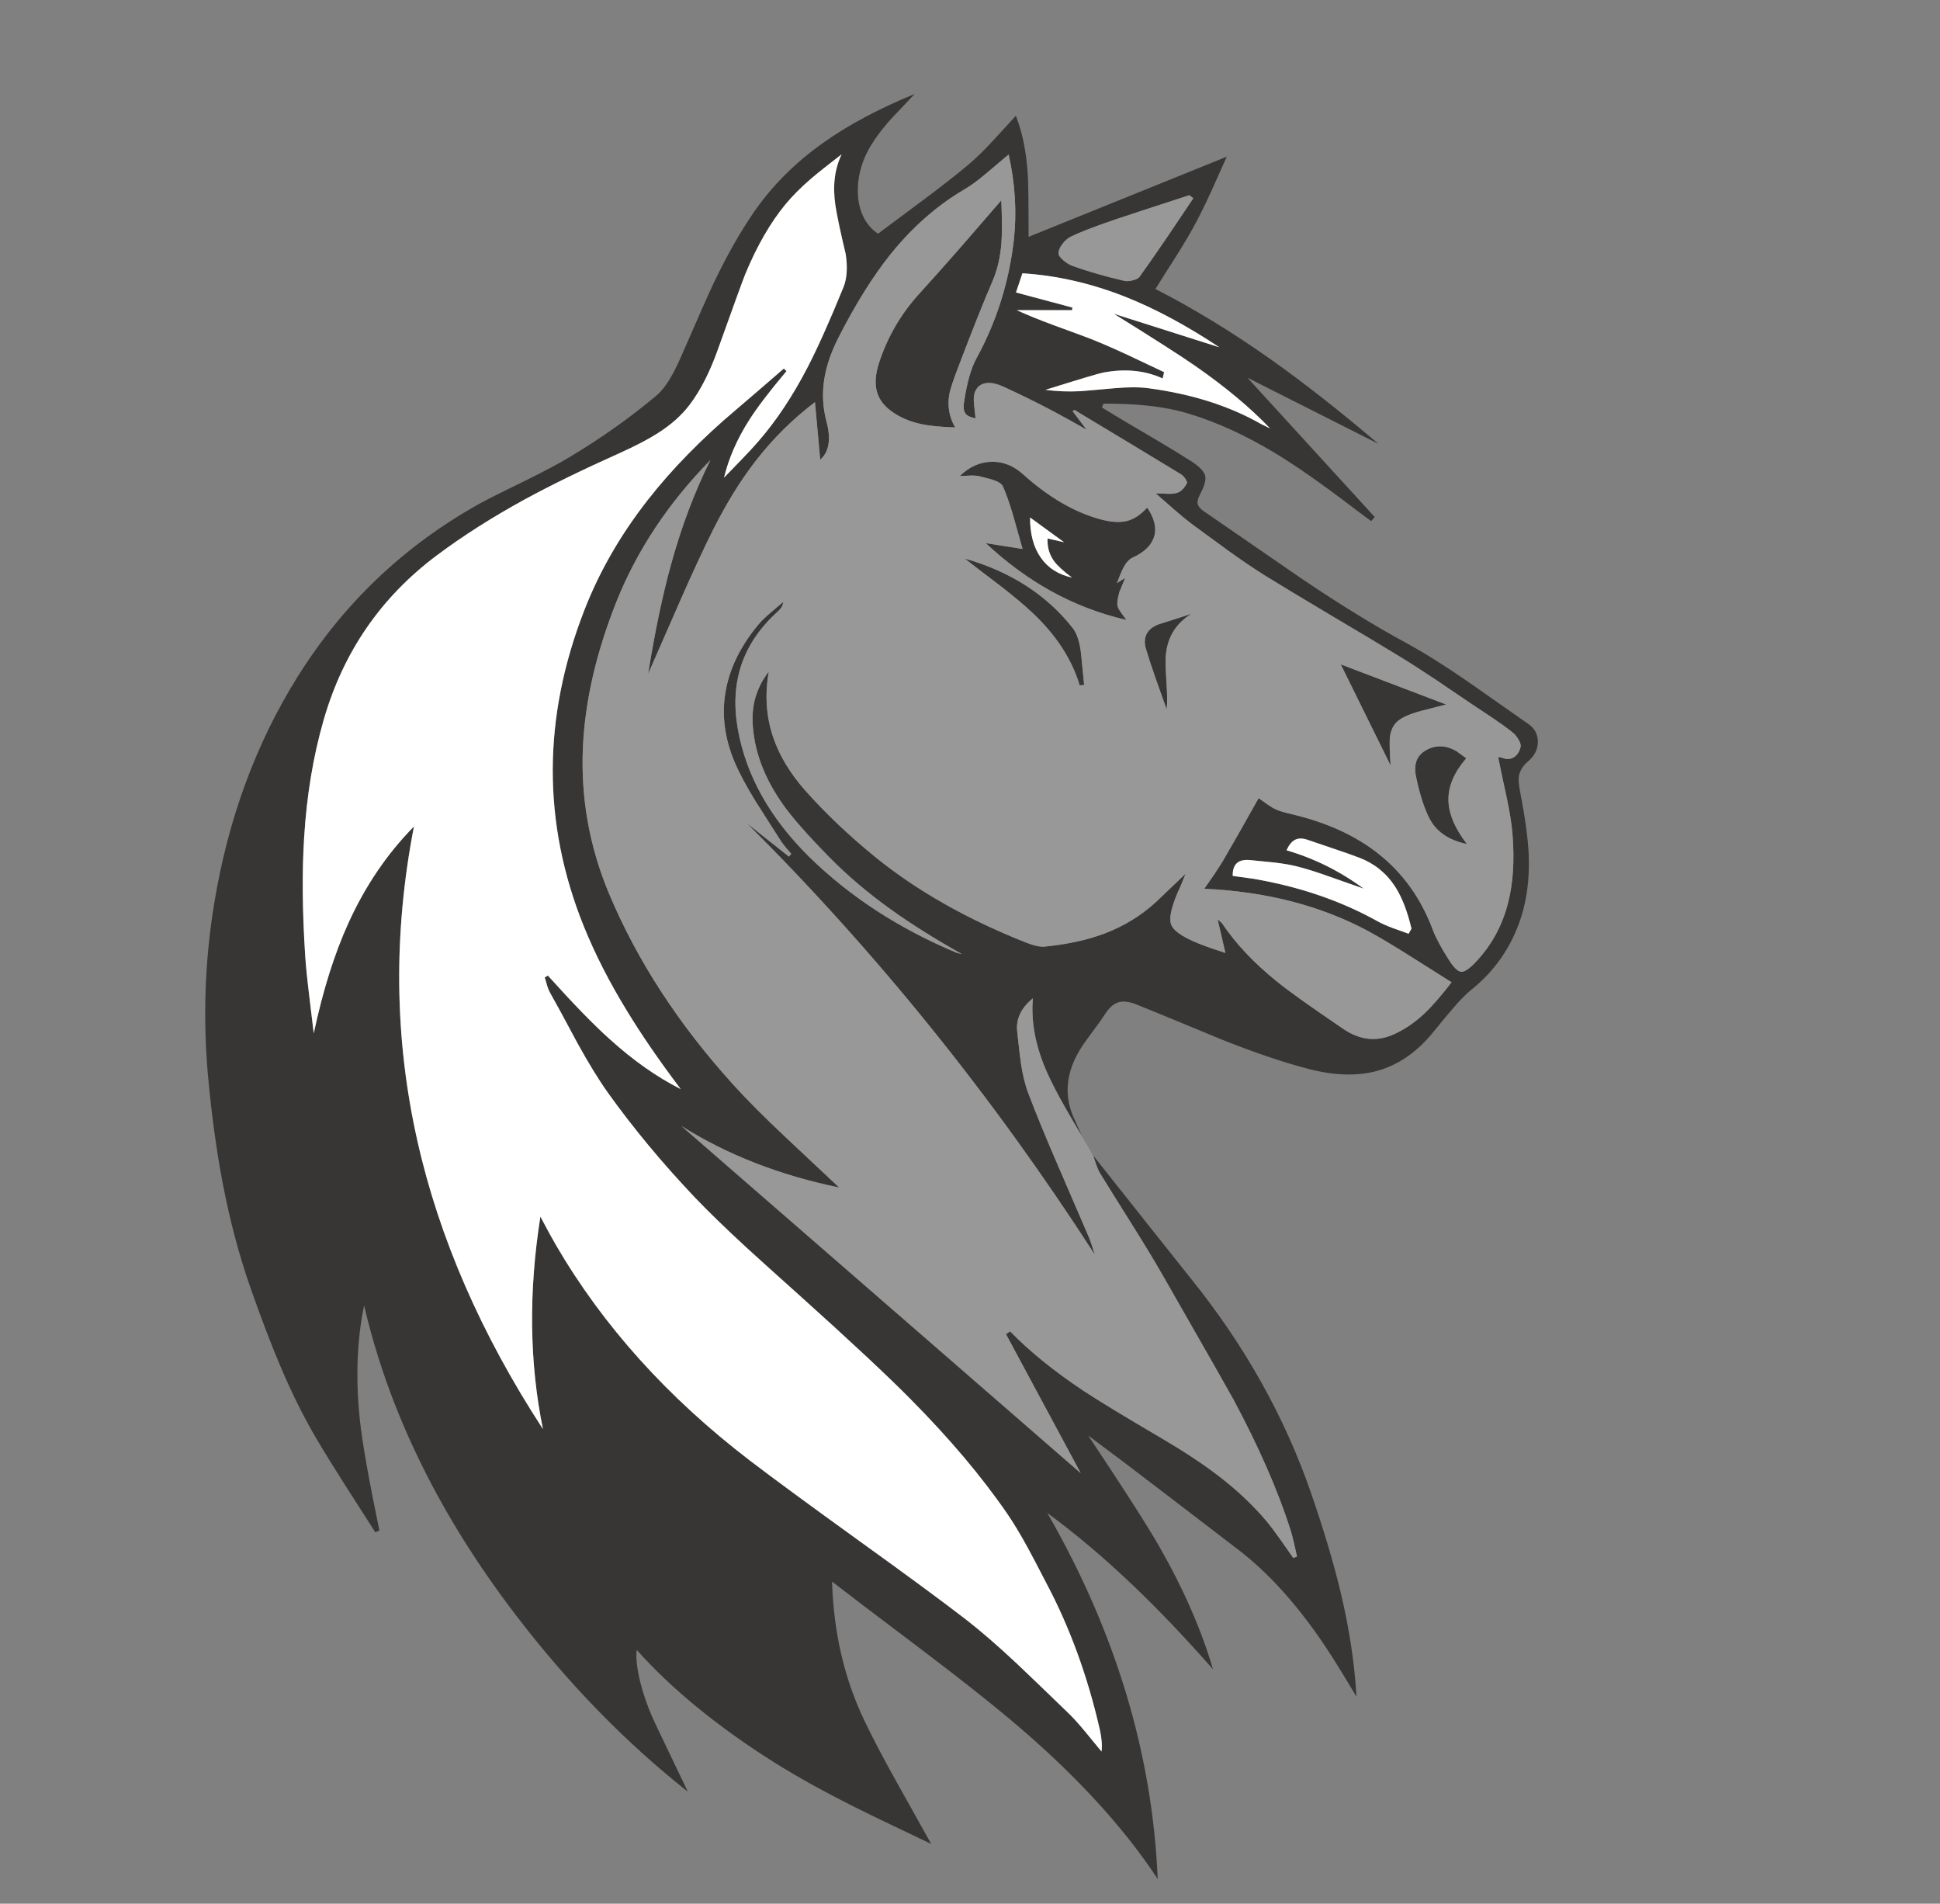 <?xml version="1.0" encoding="utf-8"?>
<!-- Generator: Adobe Illustrator 16.0.0, SVG Export Plug-In . SVG Version: 6.00 Build 0)  -->
<!DOCTYPE svg PUBLIC "-//W3C//DTD SVG 1.1//EN" "http://www.w3.org/Graphics/SVG/1.1/DTD/svg11.dtd">
<svg version="1.1" id="Layer_1" xmlns="http://www.w3.org/2000/svg" xmlns:xlink="http://www.w3.org/1999/xlink" x="0px" y="0px"
	 width="316.667px" height="310.667px" viewBox="0 0 316.667 310.667" enable-background="new 0 0 316.667 310.667"
	 xml:space="preserve">
<rect x="0" y="0" width="316.667" height="310.667" fill="#808080" stroke="none"/>
<g>
	<path fill="#383635" d="M195.158,36.43c-0.783,1.468-1.834,3.252-3.154,5.355c-1.518,2.364-2.649,4.156-3.399,5.379
		c6.162,3.146,12.454,6.985,18.876,11.517c5.43,3.846,11.264,8.427,17.507,13.74l-21.37-10.781L224.4,84.378l-0.587,0.661
		c-1.466-1.076-2.558-1.892-3.274-2.445c-4.924-3.749-9.088-6.651-12.496-8.705c-4.744-2.852-9.355-4.964-13.84-6.333
		c-2.117-0.652-4.449-1.108-6.992-1.37c-1.988-0.212-4.354-0.318-7.09-0.318l-0.246,0.636l2.494,1.515
		c1.354,0.815,3.383,2.014,6.088,3.595c2.43,1.435,4.442,2.665,6.039,3.692c1.32,0.864,2.063,1.646,2.226,2.347
		c0.163,0.667-0.13,1.703-0.882,3.105c-0.309,0.603-0.422,1.1-0.342,1.491c0.099,0.391,0.416,0.773,0.955,1.149
		c3.618,2.493,9.039,6.227,16.26,11.199c6.259,4.205,11.873,7.653,16.846,10.341c2.886,1.566,6.251,3.676,10.1,6.333
		c2.184,1.517,5.451,3.807,9.805,6.871c1.041,0.718,1.563,1.688,1.563,2.911c0,1.239-0.545,2.314-1.639,3.228
		c-0.847,0.734-1.335,1.549-1.466,2.445c-0.082,0.571,0,1.467,0.244,2.689c0.799,4.108,1.256,7.482,1.369,10.123
		c0.147,3.684-0.269,7.066-1.246,10.148c-1.549,4.809-4.279,8.77-8.191,11.883c-0.588,0.473-1.338,1.206-2.25,2.2
		c-1.32,1.517-2.576,3.017-3.766,4.499c-2.674,3.341-5.754,5.501-9.242,6.479c-3.31,0.914-7.131,0.791-11.467-0.367
		c-4.043-1.059-8.738-2.656-14.084-4.791c-6.08-2.526-10.654-4.41-13.718-5.647c-1.19-0.474-2.176-0.604-2.958-0.392
		c-0.798,0.228-1.523,0.848-2.176,1.857c-0.407,0.637-1.018,1.499-1.833,2.592c-0.881,1.189-1.5,2.047-1.858,2.568
		c-2.838,4.236-3.236,8.387-1.199,12.445c0.082,0.162,0.44,0.986,1.076,2.47l-1.076-1.858c-0.129-0.195-0.252-0.398-0.366-0.611
		c-0.474-0.83-0.945-1.654-1.418-2.469c-1.206-2.135-2.144-3.953-2.812-5.453c-1.908-4.254-2.689-8.313-2.349-12.176
		c-1.923,1.563-2.778,3.357-2.567,5.379c0.295,2.722,0.498,4.457,0.611,5.207c0.294,1.957,0.71,3.625,1.248,5.012
		c1.223,3.228,2.844,7.173,4.865,11.834c1.125,2.609,2.812,6.521,5.062,11.736c0.099,0.229,0.399,1.125,0.904,2.69
		c-16.677-25.853-35.625-49.342-56.849-70.468l6.896,5.479l0.391-0.44c-0.44-0.505-0.766-0.888-0.979-1.149
		c-0.39-0.473-0.692-0.888-0.904-1.248c-1.744-2.722-3.048-4.768-3.912-6.137c-1.5-2.429-2.642-4.556-3.424-6.381
		c-1.694-3.978-2.184-7.907-1.467-11.786c0.685-3.717,2.461-7.295,5.331-10.734c0.473-0.57,1.125-1.206,1.956-1.906
		c0.457-0.393,1.157-0.987,2.103-1.786c-0.049,0.375-0.18,0.717-0.392,1.026c-0.13,0.18-0.359,0.416-0.684,0.709
		c-5.575,5.085-7.694,11.411-6.358,18.975c1.337,7.595,5.24,14.58,11.712,20.954c6.618,6.47,14.622,11.67,24.012,15.599
		c0.016,0.017,0.301,0.089,0.855,0.22c-4.401-2.479-8.232-4.882-11.492-7.214c-3.896-2.786-7.335-5.713-10.319-8.777
		c-3.407-3.472-5.868-6.275-7.384-8.41c-2.363-3.326-3.888-6.717-4.572-10.173c-0.424-2.199-0.514-4.125-0.269-5.771
		c0.31-2.069,1.149-3.992,2.519-5.77c-0.668,3.782-0.432,7.352,0.709,10.709c1.011,3,2.763,5.909,5.257,8.729
		c3.31,3.716,7.124,7.335,11.444,10.857c6.764,5.476,14.939,10.115,24.524,13.913c1.32,0.522,2.339,0.749,3.056,0.684
		c3.667-0.359,6.912-1.06,9.731-2.103c3.228-1.223,6.056-2.949,8.484-5.184l4.817-4.597l-0.733,1.833
		c-1.516,3.212-2.046,5.38-1.589,6.505c0.474,1.141,2.354,2.306,5.647,3.496c0.523,0.197,1.582,0.555,3.18,1.077l-1.271-5.501
		c0.44,0.391,0.692,0.628,0.758,0.709c2.201,3.292,5.217,6.48,9.048,9.56c1.761,1.435,5.331,3.978,10.709,7.629
		c2.592,1.776,5.233,2.119,7.923,1.026c1.842-0.766,3.602-1.93,5.281-3.496c1.256-1.176,2.746-2.887,4.476-5.135
		c-3.065-1.94-5.339-3.375-6.823-4.305c-2.656-1.678-4.897-3.014-6.723-4.01c-7.744-4.173-16.684-6.487-26.824-6.944
		c0.098-0.146,0.62-0.896,1.564-2.25c0.604-0.912,1.093-1.669,1.468-2.274c1.386-2.363,3.334-5.786,5.843-10.269
		c0.131,0.082,0.637,0.439,1.518,1.076c0.521,0.359,0.953,0.611,1.296,0.758c0.489,0.245,1.418,0.522,2.786,0.832
		c5.592,1.337,10.229,3.464,13.914,6.381c4.027,3.164,7,7.319,8.925,12.47c0.489,1.288,1.329,2.862,2.519,4.719
		c0.831,1.353,1.532,2.054,2.104,2.103c0.537,0.049,1.345-0.496,2.42-1.638c2.576-2.738,4.328-5.975,5.257-9.707
		c0.798-3.147,1.035-6.807,0.708-10.979c-0.129-1.711-0.464-3.822-1.002-6.333c-0.62-2.82-1.068-4.94-1.346-6.358
		c0.277,0,0.434,0.008,0.466,0.025c0.815,0.358,1.516,0.35,2.103-0.025c0.522-0.326,0.881-0.864,1.076-1.614
		c0.098-0.326-0.018-0.758-0.343-1.295c-0.293-0.505-0.636-0.906-1.026-1.199c-0.881-0.701-1.965-1.482-3.253-2.347
		c-1.483-0.978-2.6-1.72-3.35-2.225c-2.593-1.76-4.539-3.081-5.845-3.96c-2.297-1.533-4.279-2.804-5.94-3.815
		c-2.282-1.401-5.942-3.594-10.979-6.578c-4.776-2.836-8.427-5.038-10.955-6.602c-1.775-1.108-3.797-2.478-6.063-4.108
		c-0.375-0.261-2.347-1.703-5.917-4.328c-0.783-0.586-1.745-1.376-2.885-2.371c-1.924-1.696-2.918-2.568-2.983-2.617
		c0.505,0,1.157,0.025,1.957,0.073c0.619,0.017,1.106-0.032,1.466-0.146c0.652-0.179,1.207-0.708,1.663-1.59
		c0.065-0.114-0.016-0.35-0.245-0.709c-0.228-0.341-0.463-0.586-0.707-0.733c-3.848-2.347-9.65-5.851-17.41-10.514l-0.293,0.196
		l2.273,3.033c-4.531-2.625-9.072-4.973-13.62-7.042c-0.929-0.424-1.76-0.62-2.493-0.588c-0.979,0.05-1.664,0.505-2.055,1.37
		c-0.229,0.489-0.293,1.198-0.195,2.127c0.049,0.522,0.131,1.28,0.245,2.274c-0.783-0.147-1.313-0.383-1.59-0.709
		c-0.326-0.391-0.423-1.019-0.293-1.883c0.473-3.195,1.149-5.59,2.03-7.188c3.293-6.016,5.33-12.478,6.113-19.39
		c0.488-4.516,0.203-9.144-0.856-13.888c-1.63,1.385-2.835,2.404-3.618,3.057c-1.385,1.174-2.6,2.063-3.643,2.665
		c-4.483,2.641-8.5,6.179-12.055,10.611c-2.869,3.586-5.696,8.118-8.484,13.595c-1.173,2.315-1.932,4.524-2.274,6.626
		c-0.391,2.364-0.277,4.711,0.343,7.043c0.766,2.884,0.424,4.955-1.027,6.21l-0.855-9.389c-3.652,2.771-6.896,5.99-9.732,9.658
		c-2.429,3.147-4.703,6.823-6.822,11.027c-1.564,3.114-3.382,7.026-5.452,11.737c-1.157,2.64-2.901,6.618-5.232,11.932
		c1.092-6.813,2.339-12.763,3.741-17.849c1.728-6.26,3.872-11.941,6.43-17.043c-6.846,6.977-11.956,14.672-15.331,23.082
		c-3.309,8.314-5.134,16.228-5.477,23.742c-0.375,8.282,1.052,16.268,4.279,23.963c4.597,10.938,11.361,21.33,20.294,31.174
		c2.201,2.43,5.053,5.291,8.558,8.582c1.956,1.842,4.857,4.565,8.704,8.168c-9.682-1.99-18.273-5.338-25.771-10.049l65.187,56.652
		l-12.201-22.689l0.685-0.44c3.194,3.276,7.18,6.503,11.957,9.682c2.331,1.55,6.708,4.206,13.13,7.972
		c3.456,2.039,6.439,4.019,8.949,5.941c3.016,2.314,5.615,4.77,7.8,7.359c0.651,0.783,1.401,1.777,2.25,2.982
		c0.472,0.67,1.183,1.68,2.127,3.032l0.61-0.219c-0.228-1.027-0.399-1.794-0.514-2.3c-0.211-0.912-0.416-1.67-0.611-2.272
		c-2.053-6.356-5.142-13.394-9.267-21.103c-0.487-0.912-4.286-7.58-11.394-20c-1.271-2.233-2.975-5.053-5.11-8.459
		c-2.967-4.729-4.711-7.523-5.231-8.387c-0.213-0.344-0.424-0.816-0.637-1.418c-0.31-0.945-0.48-1.451-0.513-1.516
		c8.851,11.166,14.165,17.857,15.942,20.072c8.818,10.939,15.379,22.668,19.683,35.187c2.086,6.063,3.685,11.437,4.792,16.114
		c1.402,5.9,2.258,11.549,2.566,16.943c-1.174-1.922-2.037-3.35-2.59-4.278c-0.994-1.613-1.843-2.942-2.543-3.985
		c-4.451-6.65-9.17-11.893-14.158-15.722c-5.412-4.158-9.479-7.271-12.201-9.341c-4.825-3.7-8.924-6.797-12.299-9.293
		c5.754,8.625,9.609,14.64,11.564,18.047c3.994,6.992,6.928,13.691,8.803,20.098c-4.549-5.167-8.875-9.707-12.983-13.619
		c-4.646-4.449-9.332-8.412-14.06-11.885c11.15,19.383,17.157,39.293,18.021,59.734c-5.754-8.752-13.889-17.522-24.402-26.309
		c-3.57-2.982-8.306-6.709-14.206-11.175c-8.036-6.063-12.886-9.748-14.548-11.052c0.245,8.248,1.988,15.777,5.232,22.593
		c1.321,2.771,3.089,6.146,5.306,10.122c1.255,2.232,3.139,5.6,5.649,10.098c-6.39-3.031-10.71-5.117-12.96-6.259
		c-4.824-2.429-9.03-4.769-12.617-7.017c-9.258-5.836-16.757-11.965-22.494-18.387c-0.163,1.287,0.032,3.047,0.586,5.28
		c0.554,2.201,1.353,4.417,2.396,6.649l5.355,11.201c-10.139-8.004-19.488-17.598-28.045-28.78
		c-12.47-16.285-20.734-33.14-24.794-50.565c-1.173,5.69-1.402,11.934-0.685,18.73c0.391,3.667,1.451,9.667,3.179,17.996
		l-0.661,0.293c-2.151-3.358-3.765-5.875-4.841-7.557c-1.908-2.982-3.48-5.525-4.719-7.627c-2.103-3.554-4.108-7.589-6.016-12.104
		c-1.434-3.374-3.04-7.589-4.816-12.642c-1.842-5.266-3.342-10.914-4.5-16.943c-1.011-5.233-1.809-11.021-2.396-17.361
		c-0.881-9.633-0.547-19.121,1.001-28.46c2.267-13.758,6.814-26.089,13.644-36.995c7.514-11.981,17.442-21.396,29.782-28.241
		c1.255-0.684,3.725-1.923,7.409-3.716c3.113-1.532,5.542-2.829,7.287-3.888c5.02-3.016,9.65-6.293,13.888-9.83
		c0.881-0.717,1.704-1.736,2.47-3.056c0.538-0.897,1.14-2.112,1.809-3.644c2.576-5.934,4.32-9.87,5.233-11.809
		c2.086-4.353,4.206-8.11,6.358-11.271c3.048-4.499,6.96-8.42,11.736-11.761c3.994-2.819,8.9-5.428,14.719-7.825
		c-2.559,2.707-3.846,4.068-3.863,4.085c-1.745,1.956-3.041,3.756-3.888,5.403c-1.06,2.103-1.573,4.271-1.541,6.504
		c0.033,1.532,0.334,2.885,0.905,4.058c0.57,1.158,1.37,2.079,2.396,2.763c1.694-1.271,4.189-3.129,7.482-5.574
		c2.885-2.151,5.281-4.027,7.188-5.624c1.157-0.962,2.501-2.266,4.035-3.912c0.848-0.929,2.11-2.306,3.79-4.132
		c1.075,2.706,1.728,5.941,1.956,9.708c0.082,1.189,0.123,4.539,0.123,10.048l32.35-13.082c-0.539,1.174-1.345,2.975-2.42,5.405
		C196.828,33.162,195.938,34.979,195.158,36.43z M194.128,31.858c-6.568,2.135-10.619,3.463-12.151,3.985
		c-3.31,1.125-5.714,2.054-7.213,2.788c-0.474,0.244-0.914,0.626-1.321,1.148c-0.424,0.555-0.645,1.06-0.66,1.518
		c-0.016,0.325,0.245,0.717,0.783,1.172c0.505,0.44,1.01,0.75,1.516,0.93c2.445,0.879,5.242,1.688,8.387,2.42
		c0.408,0.098,0.882,0.074,1.42-0.073c0.57-0.131,0.953-0.334,1.148-0.611c1.239-1.728,2.715-3.847,4.426-6.358
		c0.961-1.434,2.404-3.578,4.328-6.43L194.128,31.858z M163.466,39.609c-0.178,2.33-0.659,4.409-1.441,6.234
		c-1.451,3.358-3.285,7.955-5.502,13.791c-0.913,2.347-1.443,3.961-1.589,4.842c-0.293,1.875,0.033,3.635,0.978,5.281
		c-2.396-0.082-4.262-0.269-5.599-0.562c-1.924-0.424-3.579-1.158-4.964-2.201c-1.189-0.896-1.939-1.971-2.249-3.228
		c-0.31-1.255-0.188-2.754,0.367-4.499c1.386-4.255,3.57-8.021,6.553-11.297c1.81-1.988,4.01-4.457,6.602-7.408
		c1.468-1.696,3.741-4.32,6.822-7.873C163.574,35.786,163.582,38.093,163.466,39.609z M165.839,47.727l9.218,2.469l-0.074,0.416
		h-9.022c1.582,0.732,3.627,1.564,6.138,2.493c3.407,1.239,5.452,1.998,6.138,2.274c1.646,0.653,3.626,1.516,5.939,2.591
		c1.306,0.621,3.253,1.542,5.845,2.764l-0.245,1.025c-2.9-1.32-6.145-1.637-9.732-0.952c-0.684,0.13-3.813,1.067-9.389,2.811
		c1.891,0.245,3.773,0.318,5.648,0.22c0.162,0,2.037-0.163,5.623-0.488c2.25-0.195,4.092-0.195,5.527,0
		c7.106,0.946,13.252,2.902,18.436,5.869c0.082,0.048,0.554,0.277,1.418,0.684c-3.244-3.391-7.294-6.773-12.152-10.147
		c-2.184-1.532-6.635-4.385-13.351-8.558l17.239,5.477c-5.332-3.537-10.41-6.267-15.233-8.191
		c-5.624-2.233-11.265-3.528-16.92-3.888L165.839,47.727z M163.125,95.48c-2.525-1.907-4.409-3.35-5.646-4.329
		c7.465,2.119,13.342,5.902,17.629,11.346c0.701,0.896,1.157,2.33,1.369,4.303c0.115,1.092,0.277,2.755,0.49,4.988l-0.733,0.05
		c-1.271-4.256-3.839-8.2-7.703-11.834C167.143,98.699,165.343,97.191,163.125,95.48z M183.933,85.015
		c1.143-0.277,2.25-1.002,3.326-2.177c1.189,1.728,1.564,3.318,1.125,4.769c-0.456,1.417-1.631,2.551-3.521,3.398
		c-0.554,0.261-1.06,0.822-1.516,1.687c-0.229,0.44-0.571,1.264-1.027,2.469l1.346-0.856c-0.604,1.451-0.922,2.225-0.955,2.324
		c-0.293,1.075-0.391,1.825-0.293,2.249c0.066,0.294,0.254,0.652,0.563,1.076c0.569,0.782,0.863,1.191,0.88,1.223
		c-4.385-1.027-8.5-2.608-12.348-4.743c-3.684-2.039-7.223-4.638-10.611-7.801l6.014,0.953c-0.685-2.461-1.189-4.253-1.515-5.378
		c-0.571-1.956-1.133-3.562-1.688-4.817c-0.18-0.407-0.692-0.758-1.541-1.052c-0.244-0.097-1.002-0.301-2.273-0.611
		c-0.391-0.097-0.904-0.137-1.54-0.121c-0.734,0.049-1.296,0.073-1.688,0.073c1.565-1.515,3.292-2.291,5.184-2.322
		c1.875-0.049,3.595,0.634,5.159,2.053c4.141,3.717,8.314,6.154,12.52,7.312C181.309,85.21,182.776,85.308,183.933,85.015z
		 M171,87.875l2.688,0.611l-5.55-4.034c-0.018,2.672,0.563,4.849,1.736,6.528c1.174,1.695,2.877,2.788,5.109,3.277
		c-1.386-1.027-2.363-1.923-2.934-2.69C171.268,90.476,170.917,89.245,171,87.875z M231.173,126.899
		c-0.473-2.12,0.049-3.603,1.563-4.45c1.614-0.93,3.3-0.872,5.062,0.172l1.541,1.124c-1.957,2.266-2.926,4.516-2.91,6.749
		c0.016,2.234,1.02,4.646,3.008,7.238c-3.033-0.62-5.102-2.079-6.211-4.376C232.412,131.692,231.728,129.541,231.173,126.899z
		 M226.845,120.737c-0.032,0.88,0.017,2.275,0.146,4.181l-8.143-16.504l17.214,6.553c-1.875,0.474-3.244,0.823-4.108,1.052
		c-1.5,0.391-2.648,0.856-3.447,1.393C227.464,118.114,226.91,119.222,226.845,120.737z M187.039,105.848
		c-0.293-0.996-0.221-1.85,0.221-2.567c0.439-0.702,1.182-1.208,2.225-1.518c1.125-0.341,2.805-0.879,5.037-1.613
		c-2.674,1.613-4.092,4.026-4.254,7.237c-0.033,0.8,0.016,2.193,0.146,4.182c0.129,1.81,0.139,3.211,0.023,4.205
		c-0.782-2.2-1.369-3.846-1.76-4.938C187.992,108.879,187.445,107.216,187.039,105.848z M209.998,138.758
		c4.532,1.32,8.729,3.406,12.592,6.259c-2.493-0.88-4.327-1.524-5.5-1.932c-2.039-0.732-3.758-1.279-5.159-1.638
		c-1.044-0.277-2.324-0.505-3.839-0.684c-1.729-0.163-3.023-0.293-3.887-0.391c-2.039-0.245-3.033,0.611-2.983,2.567l3.35,0.464
		c7.563,1.289,14.36,3.62,20.392,6.994c0.621,0.341,1.436,0.701,2.445,1.075c0.555,0.195,1.395,0.497,2.52,0.905l0.465-0.831
		c-0.668-2.869-1.564-5.168-2.689-6.896c-1.418-2.168-3.35-3.726-5.795-4.67c-1.076-0.408-2.486-0.906-4.23-1.492
		c-2.281-0.766-3.7-1.248-4.254-1.443c-0.799-0.276-1.476-0.276-2.029,0C210.854,137.324,210.389,137.894,209.998,138.758z
		 M137.378,25.182c-2.201,1.696-3.83,2.992-4.89,3.888c-1.728,1.484-3.154,2.911-4.279,4.279c-2.461,2.983-4.646,6.773-6.553,11.37
		c-0.326,0.782-1.826,4.907-4.5,12.372c-1.304,3.668-2.836,6.659-4.596,8.974c-1.305,1.729-3.057,3.285-5.257,4.671
		c-1.5,0.961-3.603,2.054-6.309,3.277c-5.868,2.624-10.978,5.118-15.331,7.482c-5.331,2.917-10.131,5.973-14.401,9.168
		c-9.112,6.83-15.257,15.779-18.437,26.847c-1.695,5.869-2.755,12.242-3.179,19.121c-0.358,5.625-0.301,12.079,0.171,19.365
		c0.114,1.696,0.326,3.807,0.636,6.334c0.163,1.402,0.416,3.504,0.758,6.309c1.483-6.993,3.382-13.024,5.697-18.095
		c2.755-6.031,6.309-11.256,10.661-15.672c-3.39,17.474-3.204,34.582,0.563,51.322c3.57,15.861,10.4,31.534,20.49,47.02
		c-2.217-10.855-2.355-22.414-0.416-34.672c1.141,2.152,1.989,3.701,2.543,4.646c7.677,13.171,18.24,24.898,31.688,35.186
		c3.782,2.885,9.649,7.196,17.604,12.935c7.824,5.623,13.693,9.942,17.604,12.958c2.461,1.908,5.282,4.354,8.46,7.336
		c1.809,1.711,4.508,4.305,8.094,7.775c0.831,0.783,1.793,1.834,2.885,3.154c0.604,0.733,1.508,1.834,2.715,3.301
		c0.13-0.945,0.041-2.127-0.271-3.545c-2.005-8.771-4.923-16.758-8.752-23.963c-1.321-2.559-2.323-4.467-3.008-5.723
		c-1.188-2.184-2.299-4.025-3.326-5.525c-4.155-6.063-9.454-12.34-15.893-18.826c-3.667-3.717-9.682-9.332-18.044-16.849
		c-3.879-3.472-6.781-6.088-8.705-7.849c-3.292-3.031-6.088-5.746-8.387-8.141c-5.331-5.625-10.049-11.307-14.157-17.043
		c-1.5-2.103-3.154-4.793-4.964-8.07c-1.988-3.731-3.504-6.52-4.547-8.361c-0.163-0.293-0.318-0.684-0.465-1.174
		c-0.146-0.555-0.269-0.969-0.367-1.246l0.513-0.318c4.076,4.532,7.409,7.963,10.001,10.295c3.879,3.521,7.776,6.268,11.688,8.239
		c-3.488-4.612-6.414-8.868-8.777-12.764c-2.869-4.679-5.216-9.274-7.043-13.79c-6.797-16.838-6.764-34.052,0.099-51.641
		c2.445-6.275,5.885-12.25,10.318-17.923c3.945-5.052,8.778-9.992,14.499-14.817c1.729-1.466,4.304-3.684,7.727-6.651l0.44,0.416
		c-2.755,3.276-4.777,5.925-6.065,7.947c-1.988,3.113-3.365,6.258-4.132,9.437c0.685-0.717,1.663-1.728,2.934-3.031
		c1.092-1.125,1.981-2.087,2.666-2.886c2.885-3.31,5.542-7.295,7.971-11.957c1.663-3.195,3.627-7.572,5.893-13.13
		c0.604-1.45,0.734-3.285,0.392-5.501c-0.849-3.537-1.411-6.202-1.688-7.996C135.896,30.317,136.237,27.563,137.378,25.182z"/>
	<path fill="#FFFFFF" d="M137.378,25.182c-1.141,2.381-1.482,5.135-1.026,8.265c0.277,1.794,0.839,4.459,1.688,7.996
		c0.342,2.216,0.211,4.052-0.392,5.501c-2.266,5.559-4.23,9.936-5.893,13.13c-2.428,4.662-5.085,8.647-7.971,11.957
		c-0.685,0.798-1.573,1.761-2.666,2.886c-1.271,1.304-2.249,2.314-2.934,3.031c0.767-3.179,2.144-6.324,4.132-9.438
		c1.288-2.021,3.31-4.671,6.065-7.947l-0.44-0.416c-3.423,2.967-5.999,5.185-7.727,6.651c-5.721,4.825-10.554,9.765-14.499,14.817
		c-4.434,5.673-7.873,11.648-10.318,17.923c-6.863,17.588-6.896,34.802-0.099,51.641c1.827,4.516,4.174,9.112,7.043,13.79
		c2.363,3.896,5.289,8.15,8.777,12.764c-3.912-1.973-7.808-4.719-11.688-8.24c-2.592-2.33-5.925-5.762-10.001-10.293l-0.513,0.317
		c0.098,0.276,0.22,0.692,0.367,1.246c0.146,0.489,0.302,0.881,0.465,1.174c1.043,1.842,2.559,4.63,4.547,8.362
		c1.81,3.275,3.464,5.967,4.964,8.068c4.108,5.737,8.827,11.42,14.157,17.043c2.298,2.396,5.094,5.11,8.387,8.141
		c1.924,1.762,4.826,4.377,8.705,7.85c8.362,7.516,14.377,13.131,18.044,16.848c6.439,6.487,11.737,12.764,15.893,18.828
		c1.027,1.5,2.137,3.342,3.326,5.524c0.686,1.256,1.688,3.164,3.008,5.724c3.829,7.204,6.748,15.191,8.752,23.961
		c0.311,1.418,0.4,2.6,0.27,3.547c-1.206-1.469-2.11-2.567-2.715-3.303c-1.092-1.32-2.053-2.371-2.883-3.152
		c-3.586-3.473-6.285-6.064-8.095-7.776c-3.179-2.983-5.999-5.429-8.46-7.336c-3.912-3.015-9.78-7.335-17.604-12.958
		c-7.955-5.738-13.823-10.049-17.604-12.934c-13.448-10.287-24.012-22.016-31.688-35.187c-0.555-0.946-1.402-2.494-2.543-4.646
		c-1.94,12.258-1.801,23.814,0.416,34.672c-10.09-15.485-16.92-31.16-20.49-47.021c-3.766-16.739-3.953-33.848-0.563-51.322
		c-4.352,4.416-7.906,9.641-10.661,15.672c-2.315,5.07-4.214,11.102-5.697,18.094c-0.343-2.803-0.595-4.905-0.758-6.309
		c-0.31-2.525-0.521-4.637-0.636-6.332c-0.473-7.288-0.53-13.742-0.171-19.366c0.424-6.878,1.483-13.252,3.179-19.121
		c3.179-11.068,9.324-20.017,18.437-26.847c4.271-3.195,9.071-6.251,14.401-9.168c4.353-2.364,9.462-4.858,15.331-7.482
		c2.706-1.223,4.809-2.316,6.309-3.277c2.2-1.386,3.952-2.942,5.257-4.671c1.76-2.314,3.292-5.306,4.596-8.974
		c2.674-7.465,4.173-11.59,4.5-12.372c1.907-4.597,4.091-8.386,6.553-11.37c1.125-1.369,2.551-2.795,4.279-4.279
		C133.548,28.174,135.177,26.878,137.378,25.182z M204.205,140.372c0.863,0.098,2.159,0.229,3.887,0.391
		c1.516,0.179,2.795,0.407,3.839,0.684c1.401,0.359,3.12,0.906,5.159,1.638c1.173,0.407,3.007,1.052,5.5,1.932
		c-3.862-2.853-8.06-4.938-12.592-6.259c0.393-0.864,0.856-1.434,1.395-1.712c0.554-0.276,1.23-0.276,2.029,0
		c0.555,0.195,1.973,0.677,4.254,1.443c1.744,0.586,3.154,1.084,4.23,1.492c2.445,0.944,4.377,2.501,5.795,4.67
		c1.125,1.728,2.021,4.026,2.689,6.896l-0.465,0.831c-1.125-0.408-1.965-0.709-2.52-0.905c-1.01-0.375-1.824-0.734-2.445-1.075
		c-6.03-3.374-12.828-5.705-20.392-6.994l-3.35-0.464C201.171,140.983,202.166,140.127,204.205,140.372z M171,87.875
		c-0.082,1.37,0.269,2.601,1.051,3.692c0.57,0.767,1.549,1.664,2.935,2.69c-2.233-0.489-3.937-1.582-5.11-3.277
		c-1.172-1.679-1.752-3.856-1.735-6.528l5.55,4.034L171,87.875z M165.839,47.727l1.051-3.13c5.656,0.359,11.297,1.654,16.92,3.888
		c4.824,1.924,9.902,4.654,15.232,8.191l-17.238-5.477c6.716,4.173,11.167,7.025,13.351,8.558
		c4.857,3.375,8.908,6.757,12.152,10.147c-0.864-0.407-1.337-0.636-1.418-0.684c-5.183-2.967-11.329-4.923-18.437-5.869
		c-1.436-0.195-3.277-0.195-5.525,0c-3.586,0.326-5.461,0.488-5.624,0.488c-1.875,0.098-3.757,0.025-5.648-0.22
		c5.575-1.744,8.705-2.68,9.39-2.811c3.586-0.685,6.83-0.368,9.731,0.952l0.245-1.025c-2.592-1.223-4.54-2.144-5.844-2.764
		c-2.314-1.076-4.295-1.938-5.94-2.591c-0.687-0.277-2.731-1.035-6.138-2.274c-2.51-0.929-4.557-1.761-6.137-2.493h9.021
		l0.074-0.416L165.839,47.727z"/>
	<path fill="#989898" d="M157.379,30.929c1.043-0.603,2.258-1.491,3.643-2.665c0.783-0.653,1.987-1.671,3.618-3.057
		c1.061,4.744,1.346,9.373,0.855,13.888c-0.783,6.912-2.82,13.375-6.113,19.39c-0.879,1.598-1.556,3.993-2.029,7.188
		c-0.13,0.865-0.032,1.492,0.293,1.883c0.277,0.326,0.807,0.562,1.59,0.709c-0.113-0.994-0.195-1.752-0.244-2.274
		c-0.099-0.929-0.033-1.638,0.194-2.127c0.392-0.864,1.076-1.32,2.054-1.37c0.734-0.032,1.564,0.164,2.494,0.588
		c4.549,2.069,9.088,4.417,13.62,7.042l-2.274-3.033l0.295-0.196c7.758,4.663,13.562,8.167,17.408,10.514
		c0.245,0.147,0.481,0.392,0.709,0.733c0.229,0.359,0.309,0.595,0.244,0.709c-0.457,0.881-1.01,1.411-1.662,1.59
		c-0.359,0.114-0.849,0.163-1.467,0.146c-0.799-0.048-1.451-0.073-1.957-0.073c0.064,0.049,1.061,0.921,2.982,2.617
		c1.141,0.994,2.103,1.784,2.886,2.371c3.569,2.625,5.542,4.067,5.917,4.328c2.266,1.63,4.288,3,6.064,4.108
		c2.526,1.564,6.178,3.766,10.955,6.602c5.037,2.983,8.695,5.176,10.979,6.578c1.662,1.011,3.643,2.282,5.941,3.815
		c1.305,0.88,3.25,2.2,5.844,3.96c0.75,0.505,1.867,1.248,3.35,2.225c1.288,0.865,2.372,1.646,3.253,2.347
		c0.392,0.293,0.733,0.694,1.026,1.199c0.326,0.537,0.439,0.969,0.343,1.295c-0.196,0.75-0.554,1.288-1.076,1.614
		c-0.587,0.375-1.288,0.383-2.103,0.025c-0.032-0.017-0.188-0.025-0.465-0.025c0.277,1.418,0.726,3.538,1.345,6.358
		c0.538,2.511,0.873,4.621,1.002,6.333c0.327,4.172,0.089,7.832-0.708,10.979c-0.93,3.732-2.682,6.969-5.257,9.708
		c-1.076,1.141-1.882,1.686-2.421,1.637c-0.57-0.049-1.271-0.75-2.104-2.103c-1.189-1.857-2.029-3.431-2.518-4.719
		c-1.924-5.151-4.898-9.307-8.926-12.47c-3.684-2.917-8.32-5.044-13.912-6.381c-1.369-0.31-2.299-0.586-2.787-0.832
		c-0.342-0.147-0.774-0.399-1.297-0.758c-0.879-0.636-1.385-0.994-1.516-1.076c-2.51,4.483-4.459,7.906-5.844,10.269
		c-0.375,0.604-0.863,1.362-1.468,2.274c-0.944,1.354-1.466,2.104-1.563,2.25c10.139,0.457,19.079,2.771,26.823,6.944
		c1.825,0.996,4.065,2.332,6.724,4.01c1.482,0.93,3.758,2.364,6.822,4.305c-1.729,2.248-3.22,3.959-4.477,5.135
		c-1.678,1.564-3.438,2.729-5.28,3.497c-2.69,1.092-5.331,0.749-7.923-1.026c-5.379-3.652-8.948-6.195-10.709-7.63
		c-3.831-3.079-6.848-6.268-9.047-9.56c-0.065-0.081-0.318-0.318-0.76-0.709l1.272,5.501c-1.599-0.522-2.657-0.879-3.179-1.077
		c-3.293-1.189-5.176-2.354-5.648-3.496c-0.457-1.125,0.073-3.293,1.59-6.505l0.732-1.833l-4.816,4.597
		c-2.43,2.234-5.258,3.961-8.486,5.184c-2.819,1.043-6.063,1.744-9.73,2.103c-0.717,0.065-1.736-0.162-3.057-0.684
		c-9.584-3.798-17.759-8.437-24.523-13.913c-4.32-3.521-8.134-7.141-11.444-10.857c-2.494-2.82-4.246-5.729-5.257-8.729
		c-1.141-3.358-1.377-6.928-0.709-10.709c-1.369,1.777-2.209,3.701-2.519,5.77c-0.245,1.646-0.155,3.572,0.269,5.771
		c0.684,3.456,2.209,6.847,4.572,10.173c1.516,2.135,3.978,4.938,7.384,8.41c2.983,3.064,6.423,5.991,10.319,8.777
		c3.26,2.332,7.091,4.736,11.492,7.214c-0.554-0.131-0.84-0.204-0.855-0.22c-9.39-3.929-17.394-9.129-24.012-15.599
		c-6.472-6.374-10.375-13.359-11.712-20.954c-1.336-7.564,0.783-13.89,6.358-18.975c0.325-0.293,0.554-0.53,0.684-0.709
		c0.212-0.31,0.342-0.652,0.392-1.026c-0.946,0.798-1.646,1.393-2.103,1.786c-0.832,0.701-1.483,1.336-1.956,1.906
		c-2.869,3.439-4.646,7.017-5.331,10.734c-0.717,3.879-0.228,7.809,1.467,11.786c0.782,1.825,1.924,3.952,3.424,6.381
		c0.864,1.37,2.168,3.416,3.912,6.137c0.212,0.359,0.514,0.775,0.904,1.248c0.212,0.261,0.539,0.644,0.979,1.149l-0.391,0.44
		l-6.896-5.478c21.224,21.126,40.173,44.615,56.849,70.469c-0.506-1.566-0.807-2.462-0.904-2.691
		c-2.25-5.213-3.938-9.127-5.063-11.735c-2.021-4.662-3.643-8.606-4.864-11.834c-0.538-1.388-0.954-3.056-1.248-5.013
		c-0.114-0.75-0.317-2.486-0.61-5.207c-0.212-2.021,0.645-3.815,2.566-5.379c-0.342,3.863,0.439,7.922,2.348,12.176
		c0.668,1.5,1.606,3.318,2.813,5.453c0.473,0.814,0.945,1.639,1.418,2.47c0.113,0.212,0.236,0.416,0.367,0.61l2.886,4.939
		c0.032,0.064,0.204,0.57,0.513,1.516c0.213,0.604,0.424,1.076,0.637,1.418c0.521,0.863,2.266,3.658,5.231,8.387
		c2.135,3.406,3.839,6.227,5.11,8.459c7.106,12.422,10.906,19.089,11.394,20.001c4.125,7.709,7.214,14.745,9.267,21.103
		c0.196,0.603,0.4,1.359,0.611,2.272c0.114,0.505,0.286,1.271,0.514,2.299l-0.61,0.22c-0.945-1.353-1.655-2.363-2.127-3.033
		c-0.849-1.205-1.599-2.199-2.25-2.982c-2.185-2.592-4.784-5.044-7.8-7.359c-2.51-1.923-5.493-3.902-8.949-5.941
		c-6.422-3.766-10.799-6.422-13.131-7.971c-4.776-3.18-8.762-6.406-11.957-9.683l-0.684,0.44l12.201,22.689l-65.187-56.652
		c7.498,4.711,16.089,8.06,25.771,10.049c-3.847-3.602-6.749-6.325-8.704-8.168c-3.505-3.291-6.357-6.151-8.558-8.582
		c-8.934-9.844-15.698-20.236-20.294-31.174c-3.228-7.695-4.654-15.681-4.279-23.963c0.343-7.514,2.168-15.428,5.477-23.742
		c3.375-8.41,8.484-16.104,15.331-23.082c-2.559,5.103-4.703,10.784-6.43,17.043c-1.401,5.085-2.649,11.036-3.741,17.849
		c2.331-5.313,4.075-9.292,5.232-11.932c2.07-4.711,3.888-8.624,5.452-11.737c2.12-4.205,4.393-7.88,6.822-11.027
		c2.836-3.667,6.08-6.887,9.732-9.658l0.855,9.389c1.451-1.255,1.793-3.326,1.027-6.21c-0.62-2.332-0.734-4.679-0.343-7.043
		c0.343-2.102,1.101-4.311,2.274-6.626c2.788-5.477,5.616-10.008,8.484-13.595C148.879,37.107,152.896,33.569,157.379,30.929z
		 M194.128,31.858l0.662,0.489c-1.924,2.853-3.367,4.996-4.328,6.43c-1.713,2.511-3.188,4.63-4.426,6.358
		c-0.197,0.277-0.58,0.48-1.149,0.611c-0.538,0.147-1.011,0.17-1.419,0.073c-3.146-0.732-5.941-1.541-8.387-2.42
		c-0.506-0.18-1.012-0.489-1.517-0.93c-0.538-0.456-0.798-0.848-0.782-1.172c0.016-0.458,0.235-0.963,0.659-1.518
		c0.407-0.522,0.849-0.904,1.321-1.148c1.5-0.734,3.904-1.664,7.213-2.788C183.509,35.321,187.56,33.993,194.128,31.858z
		 M163.466,39.609c0.115-1.516,0.107-3.823-0.023-6.919c-3.081,3.553-5.354,6.177-6.822,7.873c-2.592,2.951-4.792,5.42-6.602,7.408
		c-2.983,3.277-5.167,7.042-6.553,11.297c-0.555,1.745-0.676,3.243-0.367,4.499c0.31,1.256,1.06,2.331,2.249,3.228
		c1.385,1.043,3.04,1.777,4.964,2.201c1.337,0.293,3.203,0.48,5.599,0.562c-0.945-1.646-1.271-3.406-0.978-5.281
		c0.146-0.881,0.677-2.495,1.589-4.842c2.217-5.836,4.051-10.432,5.502-13.791C162.807,44.018,163.289,41.939,163.466,39.609z
		 M183.933,85.015c-1.157,0.293-2.624,0.195-4.4-0.293c-4.205-1.158-8.379-3.595-12.52-7.312c-1.564-1.418-3.284-2.102-5.159-2.053
		c-1.892,0.032-3.619,0.807-5.184,2.322c0.392,0,0.954-0.024,1.688-0.073c0.636-0.016,1.149,0.024,1.54,0.121
		c1.271,0.311,2.029,0.514,2.273,0.611c0.848,0.294,1.361,0.645,1.541,1.052c0.555,1.255,1.117,2.861,1.688,4.817
		c0.325,1.125,0.83,2.917,1.515,5.378l-6.014-0.953c3.391,3.163,6.928,5.762,10.611,7.801c3.847,2.135,7.962,3.716,12.348,4.743
		c-0.018-0.032-0.311-0.44-0.88-1.223c-0.31-0.424-0.497-0.782-0.563-1.076c-0.097-0.424,0-1.174,0.293-2.249
		c0.033-0.099,0.351-0.873,0.955-2.324l-1.346,0.856c0.456-1.206,0.799-2.029,1.027-2.469c0.455-0.865,0.961-1.426,1.516-1.687
		c1.891-0.848,3.064-1.981,3.521-3.398c0.439-1.451,0.064-3.042-1.125-4.769C186.183,84.012,185.076,84.738,183.933,85.015z
		 M163.125,95.48c2.219,1.711,4.019,3.219,5.404,4.524c3.863,3.634,6.432,7.578,7.703,11.834l0.732-0.05
		c-0.211-2.233-0.375-3.896-0.489-4.988c-0.211-1.973-0.668-3.407-1.369-4.303c-4.287-5.444-10.164-9.227-17.629-11.346
		C158.716,92.13,160.599,93.573,163.125,95.48z M187.039,105.848c0.406,1.368,0.953,3.032,1.639,4.988
		c0.391,1.092,0.978,2.738,1.76,4.938c0.113-0.994,0.105-2.395-0.023-4.205c-0.131-1.989-0.181-3.382-0.146-4.182
		c0.162-3.21,1.58-5.624,4.254-7.237c-2.232,0.733-3.912,1.271-5.037,1.613c-1.043,0.31-1.785,0.815-2.225,1.518
		C186.818,103.998,186.746,104.852,187.039,105.848z M226.845,120.737c0.064-1.515,0.619-2.623,1.664-3.326
		c0.798-0.537,1.947-1.002,3.447-1.393c0.863-0.229,2.232-0.578,4.107-1.052l-17.214-6.553l8.142,16.504
		C226.862,123.012,226.813,121.618,226.845,120.737z M231.173,126.899c0.554,2.641,1.238,4.792,2.053,6.456
		c1.109,2.297,3.179,3.756,6.211,4.376c-1.988-2.592-2.992-5.004-3.008-7.238c-0.016-2.233,0.953-4.483,2.91-6.749l-1.541-1.124
		c-1.762-1.043-3.447-1.102-5.062-0.172C231.222,123.297,230.701,124.78,231.173,126.899z"/>
</g>
</svg>

